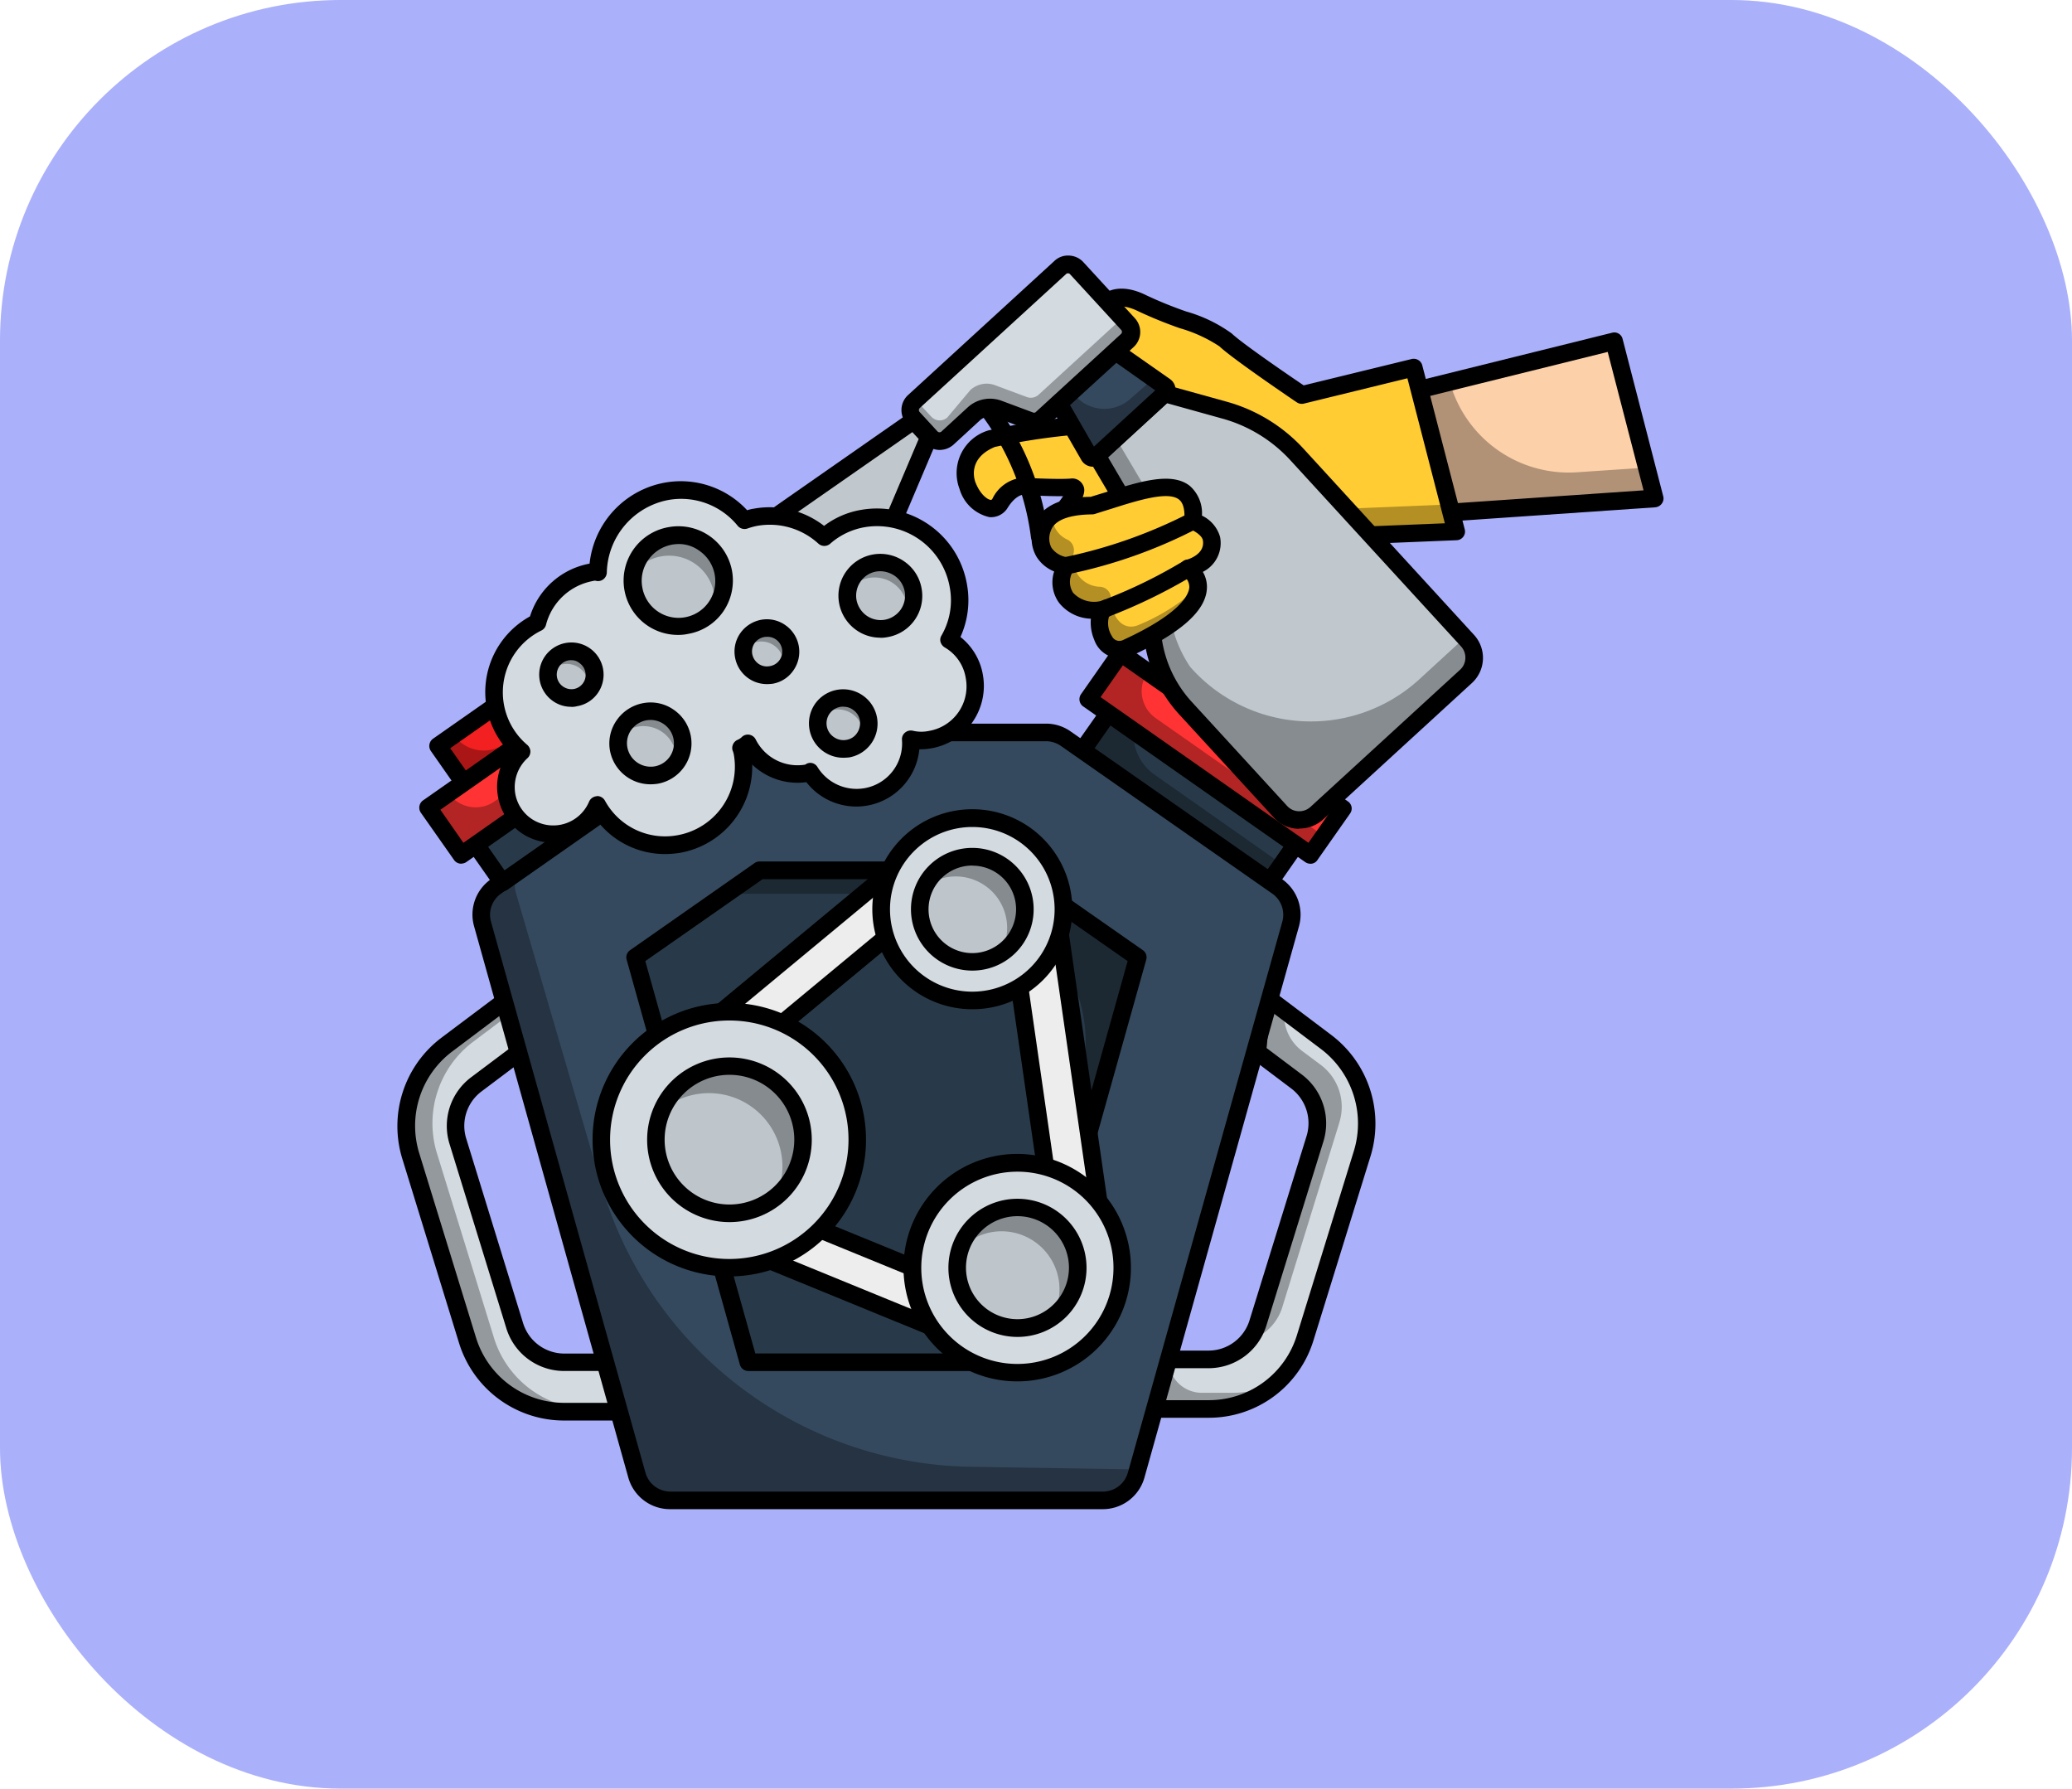 <svg xmlns="http://www.w3.org/2000/svg" width="73" height="63" viewBox="0 0 73 63">
  <g id="Grupo_1126974" data-name="Grupo 1126974" transform="translate(-822.051 -4732.999)">
    <rect id="Rectángulo_415807" data-name="Rectángulo 415807" width="73" height="63" rx="12" transform="translate(822.051 4732.999)" fill="#aab0fa"/>
    <g id="Grupo_1126915" data-name="Grupo 1126915">
      <rect id="Rectángulo_404781" data-name="Rectángulo 404781" width="57" height="57" transform="translate(830.051 4736)" fill="none"/>
      <g id="Grupo_1126914" data-name="Grupo 1126914" transform="translate(835.079 4740.662)">
        <g id="Grupo_1126798" data-name="Grupo 1126798" transform="translate(12.957 7.146)">
          <path id="Trazado_988313" data-name="Trazado 988313" d="M20.33,14.552l3.77,3.777,2.978-7.021-.539-.588Z" transform="translate(-20.33 -10.72)" fill="#c0c8ce"/>
        </g>
        <g id="Grupo_1126799" data-name="Grupo 1126799" transform="translate(12.758 6.838)">
          <path id="Trazado_988314" data-name="Trazado 988314" d="M23.978,18.449a.33.33,0,0,1-.21-.08l-3.659-3.356a.31.31,0,0,1-.1-.248.325.325,0,0,1,.13-.235l6.1-4.253a.311.311,0,0,1,.4.043l.539.588a.3.3,0,0,1,.056.328l-2.978,7.021a.3.3,0,0,1-.217.18A.112.112,0,0,1,23.978,18.449Zm-3.17-3.634,3.052,2.8,2.73-6.432-.223-.241Z" transform="translate(-20.009 -10.222)"/>
        </g>
        <g id="Grupo_1126800" data-name="Grupo 1126800" transform="translate(25.095 16.735)">
          <path id="Trazado_988315" data-name="Trazado 988315" d="M0,0H2.52V8.061H0Z" transform="translate(0 2.064) rotate(-54.975)" fill="#283a49"/>
        </g>
        <g id="Grupo_1126801" data-name="Grupo 1126801" transform="translate(25.085 16.73)" opacity="0.3">
          <path id="Trazado_988316" data-name="Trazado 988316" d="M46.978,32.249l-.452.644L39.92,28.268,41.369,26.2l.687.483a1.728,1.728,0,0,0,.427,2.408Z" transform="translate(-39.92 -26.2)"/>
        </g>
        <g id="Grupo_1126802" data-name="Grupo 1126802" transform="translate(24.779 16.423)">
          <path id="Trazado_988317" data-name="Trazado 988317" d="M46.338,33.013a.323.323,0,0,1-.18-.056l-6.6-4.625a.309.309,0,0,1-.074-.433l1.449-2.062a.3.3,0,0,1,.427-.08l6.6,4.625a.309.309,0,0,1,.074.433l-1.443,2.068A.306.306,0,0,1,46.338,33.013ZM40.166,28l6.092,4.272,1.09-1.56-6.092-4.272Z" transform="translate(-39.427 -25.704)"/>
        </g>
        <g id="Grupo_1126808" data-name="Grupo 1126808" transform="translate(25.002 14.877)">
          <g id="Grupo_1126803" data-name="Grupo 1126803" transform="translate(2.849 0.31)">
            <path id="Trazado_988318" data-name="Trazado 988318" d="M0,0H1.839V6.1H0Z" transform="translate(0 1.506) rotate(-54.975)" fill="#f22020"/>
          </g>
          <g id="Grupo_1126804" data-name="Grupo 1126804" transform="translate(2.53)">
            <path id="Trazado_988319" data-name="Trazado 988319" d="M49.19,28.836a.323.323,0,0,1-.18-.056l-5-3.5a.3.3,0,0,1-.08-.427l1.059-1.511a.309.309,0,0,1,.433-.074l5,3.5a.309.309,0,0,1,.074.433l-1.059,1.511a.331.331,0,0,1-.2.13A.121.121,0,0,0,49.19,28.836Zm-4.569-3.888L49.115,28.1l.7-1L45.32,23.946Z" transform="translate(-43.874 -23.207)"/>
          </g>
          <g id="Grupo_1126805" data-name="Grupo 1126805" transform="translate(0.315 0.461)">
            <path id="Trazado_988320" data-name="Trazado 988320" d="M0,0H1.987V9.559H0Z" transform="translate(0 1.628) rotate(-54.975)" fill="#f33"/>
          </g>
          <g id="Grupo_1126806" data-name="Grupo 1126806" transform="translate(0.312 0.466)" opacity="0.3">
            <path id="Trazado_988321" data-name="Trazado 988321" d="M48.586,30.4l-.471.669L40.29,25.582l1.133-1.622.96.669a1.163,1.163,0,0,0,.285,1.622Z" transform="translate(-40.29 -23.96)"/>
          </g>
          <g id="Grupo_1126807" data-name="Grupo 1126807" transform="translate(0 0.147)">
            <path id="Trazado_988322" data-name="Trazado 988322" d="M47.924,31.18a.323.323,0,0,1-.18-.056l-7.825-5.485a.309.309,0,0,1-.074-.433l1.139-1.628a.3.3,0,0,1,.427-.08l7.832,5.485a.3.3,0,0,1,.08.427l-1.139,1.622a.292.292,0,0,1-.26.149Zm-7.392-5.869,7.324,5.132.786-1.121-7.324-5.132Z" transform="translate(-39.787 -23.444)"/>
          </g>
        </g>
        <g id="Grupo_1126809" data-name="Grupo 1126809" transform="translate(1.291 27.391)">
          <path id="Trazado_988323" data-name="Trazado 988323" d="M7.061,56.248a1.826,1.826,0,0,1-1.752-1.294L3.3,48.466a1.831,1.831,0,0,1,.65-2.006l1.925-1.449a.544.544,0,0,1-.037-.062,8.748,8.748,0,0,1-.749-1.529L2.913,45.061a3.593,3.593,0,0,0-1.269,3.913L3.65,55.461a3.561,3.561,0,0,0,3.417,2.52h3.157V56.235H7.061Z" transform="translate(-1.488 -43.42)" fill="#d3dae0"/>
        </g>
        <g id="Grupo_1126810" data-name="Grupo 1126810" transform="translate(1.279 27.397)" opacity="0.3">
          <path id="Trazado_988324" data-name="Trazado 988324" d="M7.976,58H7.047a3.561,3.561,0,0,1-3.417-2.52L1.624,48.983a3.593,3.593,0,0,1,1.269-3.913L5.078,43.43a5.641,5.641,0,0,0,.217.532L3.822,45.071a3.593,3.593,0,0,0-1.269,3.913l2.006,6.494A3.561,3.561,0,0,0,7.976,58Z" transform="translate(-1.468 -43.43)"/>
        </g>
        <g id="Grupo_1126811" data-name="Grupo 1126811" transform="translate(27.283 27.391)">
          <path id="Trazado_988325" data-name="Trazado 988325" d="M49.89,45.067,47.7,43.42c-.037.161-.062.328-.087.489,0,.019-.006.043-.006.062-.006.05-.012.093-.019.142-.012.093-.019.186-.031.285-.037.334-.062.675-.105,1.015l1.387,1.04a1.831,1.831,0,0,1,.65,2.006l-2.006,6.488a1.826,1.826,0,0,1-1.752,1.294H43.47v1.746h2.266a3.561,3.561,0,0,0,3.417-2.52l2.006-6.488a3.593,3.593,0,0,0-1.269-3.913Z" transform="translate(-43.47 -43.42)" fill="#d3dae0"/>
        </g>
        <g id="Grupo_1126812" data-name="Grupo 1126812" transform="translate(27.276 40.219)" opacity="0.3">
          <path id="Trazado_988326" data-name="Trazado 988326" d="M46.586,65.316a3.576,3.576,0,0,0,1.535-.347,3.572,3.572,0,0,1-2.4.916H43.46V64.14h.861A1.176,1.176,0,0,0,45.5,65.316Z" transform="translate(-43.46 -64.14)"/>
        </g>
        <g id="Grupo_1126813" data-name="Grupo 1126813" transform="translate(30.929 27.391)" opacity="0.3">
          <path id="Trazado_988327" data-name="Trazado 988327" d="M52.592,47.9,50.586,54.39A1.788,1.788,0,0,1,49.36,55.6a1.686,1.686,0,0,0,.365-.65l2.006-6.488a1.841,1.841,0,0,0-.65-2.006l-1.387-1.04c.037-.341.21-1.833.248-2l.706.532v.006a1.594,1.594,0,0,0,.631,1.43l.669.5a1.844,1.844,0,0,1,.644,2.012Z" transform="translate(-49.36 -43.42)"/>
        </g>
        <g id="Grupo_1126814" data-name="Grupo 1126814" transform="translate(0.972 27.168)">
          <path id="Trazado_988328" data-name="Trazado 988328" d="M10.016,58.265H6.858a3.873,3.873,0,0,1-3.715-2.736l-2-6.494a3.9,3.9,0,0,1,1.381-4.253l2.21-1.659a.308.308,0,0,1,.272-.05.315.315,0,0,1,.2.192,8.577,8.577,0,0,0,.693,1.4l.08.124a.309.309,0,0,1-.08.409l-1.969,1.48A1.515,1.515,0,0,0,3.4,48.341L5.4,54.829a1.519,1.519,0,0,0,1.455,1.077h3.157a.307.307,0,0,1,.31.31v1.746A.309.309,0,0,1,10.016,58.265ZM4.784,43.853,2.9,45.27a3.274,3.274,0,0,0-1.158,3.578l2,6.494a3.254,3.254,0,0,0,3.12,2.3H9.706V56.52H6.858a2.132,2.132,0,0,1-2.049-1.511l-2-6.488a2.143,2.143,0,0,1,.761-2.346l1.74-1.306A10.042,10.042,0,0,1,4.784,43.853Z" transform="translate(-0.972 -43.061)"/>
        </g>
        <g id="Grupo_1126815" data-name="Grupo 1126815" transform="translate(26.967 27.087)">
          <path id="Trazado_988329" data-name="Trazado 988329" d="M45.535,58.116H43.27a.307.307,0,0,1-.31-.31V56.061a.307.307,0,0,1,.31-.31h2.266a1.514,1.514,0,0,0,1.455-1.077L49,48.186a1.535,1.535,0,0,0-.539-1.665l-1.387-1.046a.318.318,0,0,1-.124-.285c.025-.223.05-.452.068-.675l.08-.768.006-.062c.025-.173.056-.347.093-.514a.305.305,0,0,1,.192-.223.32.32,0,0,1,.3.043l2.185,1.647a3.909,3.909,0,0,1,1.381,4.253L49.244,55.38a3.849,3.849,0,0,1-3.708,2.736Zm-1.95-.619h1.956a3.241,3.241,0,0,0,3.12-2.3l2.006-6.488a3.291,3.291,0,0,0-1.158-3.578l-1.783-1.343-.087.792c-.019.167-.031.341-.05.514l1.244.935a2.153,2.153,0,0,1,.761,2.346L47.585,54.86a2.132,2.132,0,0,1-2.049,1.511H43.579V57.5Z" transform="translate(-42.96 -42.929)"/>
        </g>
        <g id="Grupo_1126817" data-name="Grupo 1126817" transform="translate(3.921 18.135)">
          <g id="Grupo_1126816" data-name="Grupo 1126816">
            <path id="Trazado_988330" data-name="Trazado 988330" d="M34.254,35.218,28.812,54.627a1.213,1.213,0,0,1-1.17.885H12.393a1.22,1.22,0,0,1-1.17-.885L5.781,35.218a1.209,1.209,0,0,1,.477-1.325l7.454-5.207a1.21,1.21,0,0,1,.693-.217H25.63a1.21,1.21,0,0,1,.693.217l7.454,5.207a1.215,1.215,0,0,1,.477,1.325Z" transform="translate(-5.735 -28.47)" fill="#34495e"/>
          </g>
        </g>
        <g id="Grupo_1126819" data-name="Grupo 1126819" transform="translate(3.921 23.039)" opacity="0.3">
          <g id="Grupo_1126818" data-name="Grupo 1126818">
            <path id="Trazado_988331" data-name="Trazado 988331" d="M28.868,57.439l-.056.2a1.213,1.213,0,0,1-1.17.892H12.393a1.226,1.226,0,0,1-1.176-.892L5.781,38.235a1.206,1.206,0,0,1,.477-1.325l.749-.52a1.167,1.167,0,0,0-.043.755L9.973,47.435a13.793,13.793,0,0,0,13.02,9.918l5.832.093A.105.105,0,0,0,28.868,57.439Z" transform="translate(-5.735 -36.39)"/>
          </g>
        </g>
        <g id="Grupo_1126823" data-name="Grupo 1126823" transform="translate(9.038 22.68)">
          <g id="Grupo_1126820" data-name="Grupo 1126820" transform="translate(0.316 0.316)">
            <path id="Trazado_988332" data-name="Trazado 988332" d="M18.5,53.642,14.51,39.385l4.383-3.065h8.934l4.389,3.065-4,14.258Z" transform="translate(-14.51 -36.32)" fill="#283a49"/>
          </g>
          <g id="Grupo_1126821" data-name="Grupo 1126821" transform="translate(3.628 0.316)" opacity="0.3">
            <path id="Trazado_988333" data-name="Trazado 988333" d="M29.858,36.32H20.931l-1.071.749a.32.32,0,0,1,.037.08l.006-.006H27.19a5.229,5.229,0,0,1,5.033,6.637l-2.767,9.862h.8l3.993-14.258Z" transform="translate(-19.86 -36.32)"/>
          </g>
          <g id="Grupo_1126822" data-name="Grupo 1126822">
            <path id="Trazado_988334" data-name="Trazado 988334" d="M28.023,53.758H18.3a.31.31,0,0,1-.3-.229L14.012,39.271a.306.306,0,0,1,.118-.334l4.389-3.071a.3.3,0,0,1,.18-.056h8.927a.323.323,0,0,1,.18.056L32.2,38.936a.306.306,0,0,1,.118.334L28.32,53.529A.3.3,0,0,1,28.023,53.758Zm-9.478-.619h9.249L31.663,39.32l-4.129-2.885H18.8L14.669,39.32Z" transform="translate(-14 -35.81)"/>
          </g>
        </g>
        <g id="Grupo_1126824" data-name="Grupo 1126824" transform="translate(3.614 17.826)">
          <path id="Trazado_988335" data-name="Trazado 988335" d="M27.453,55.638H12.2a1.525,1.525,0,0,1-1.467-1.114L5.3,35.108a1.518,1.518,0,0,1,.594-1.659l7.454-5.207a1.518,1.518,0,0,1,.873-.272H25.441a1.5,1.5,0,0,1,.873.272l7.454,5.207a1.525,1.525,0,0,1,.594,1.659L28.92,54.517a1.523,1.523,0,0,1-1.467,1.121ZM14.217,28.583a.921.921,0,0,0-.52.161L6.249,33.957a.909.909,0,0,0-.353.991l5.442,19.409a.914.914,0,0,0,.873.662H27.459a.914.914,0,0,0,.873-.662l5.442-19.409a.909.909,0,0,0-.353-.991L25.967,28.75a.921.921,0,0,0-.52-.161H14.217Z" transform="translate(-5.239 -27.97)"/>
        </g>
        <g id="Grupo_1126854" data-name="Grupo 1126854" transform="translate(7.868 20.841)">
          <g id="Grupo_1126833" data-name="Grupo 1126833" transform="translate(1.642 1.184)">
            <g id="Grupo_1126828" data-name="Grupo 1126828" transform="translate(0.294 0.321)">
              <g id="Grupo_1126825" data-name="Grupo 1126825" transform="translate(0 11.1)">
                <path id="Trazado_988336" data-name="Trazado 988336" d="M0,0H1.678V13.992H0Z" transform="matrix(0.379, -0.925, 0.925, 0.379, 0, 1.552)" fill="#ededed"/>
              </g>
              <g id="Grupo_1126826" data-name="Grupo 1126826" transform="translate(1.021 0)">
                <path id="Trazado_988337" data-name="Trazado 988337" d="M0,0H10.871V1.678H0Z" transform="translate(0 6.936) rotate(-39.644)" fill="#ededed"/>
              </g>
              <g id="Grupo_1126827" data-name="Grupo 1126827" transform="translate(12.613 1.288)">
                <path id="Trazado_988338" data-name="Trazado 988338" d="M0,0H1.678V12.673H0Z" transform="translate(0 0.238) rotate(-8.163)" fill="#ededed"/>
              </g>
            </g>
            <g id="Grupo_1126832" data-name="Grupo 1126832">
              <g id="Grupo_1126829" data-name="Grupo 1126829" transform="translate(0 11.098)">
                <path id="Trazado_988339" data-name="Trazado 988339" d="M28.016,60.152a.268.268,0,0,1-.118-.025l-12.945-5.3a.315.315,0,0,1-.167-.167.31.31,0,0,1,0-.235l.638-1.554a.3.3,0,0,1,.4-.167L28.771,58a.315.315,0,0,1,.167.167.31.31,0,0,1,0,.235L28.3,59.96a.306.306,0,0,1-.285.192ZM15.473,54.376,27.849,59.44l.4-.984L15.875,53.392Z" transform="translate(-14.762 -52.679)"/>
              </g>
              <g id="Grupo_1126830" data-name="Grupo 1126830" transform="translate(1.011)">
                <path id="Trazado_988340" data-name="Trazado 988340" d="M17.779,43.61a.317.317,0,0,1-.241-.111L16.466,42.2a.3.3,0,0,1-.068-.229.322.322,0,0,1,.111-.21l8.37-6.94a.3.3,0,0,1,.433.043l1.071,1.294a.3.3,0,0,1,.068.229.322.322,0,0,1-.111.21l-8.364,6.934a.316.316,0,0,1-.2.074Zm-.638-1.566.675.817,7.894-6.544-.675-.817Z" transform="translate(-16.396 -34.753)"/>
              </g>
              <g id="Grupo_1126831" data-name="Grupo 1126831" transform="translate(12.606 1.283)">
                <path id="Trazado_988341" data-name="Trazado 988341" d="M37.239,50.231a.307.307,0,0,1-.3-.266L35.128,37.422a.335.335,0,0,1,.056-.229.311.311,0,0,1,.2-.124l1.665-.241a.309.309,0,0,1,.353.26l1.808,12.543a.335.335,0,0,1-.056.229.311.311,0,0,1-.2.124l-1.665.241a.174.174,0,0,1-.05.006ZM35.784,37.639,37.5,49.569l1.052-.149L36.831,37.49Z" transform="translate(-35.125 -36.825)"/>
              </g>
            </g>
          </g>
          <g id="Grupo_1126839" data-name="Grupo 1126839" transform="translate(10.958 12.141)">
            <g id="Grupo_1126834" data-name="Grupo 1126834" transform="translate(0.31 0.31)">
              <path id="Trazado_988342" data-name="Trazado 988342" d="M37.683,56.646a3.687,3.687,0,1,1-3.7-3.7A3.694,3.694,0,0,1,37.683,56.646Z" transform="translate(-30.31 -52.95)" fill="#d3dae0"/>
            </g>
            <g id="Grupo_1126835" data-name="Grupo 1126835">
              <path id="Trazado_988343" data-name="Trazado 988343" d="M33.8,60.461A4.006,4.006,0,1,1,37.8,56.456,4,4,0,0,1,33.8,60.461Zm0-7.386a3.386,3.386,0,1,0,3.386,3.386A3.379,3.379,0,0,0,33.8,53.075Z" transform="translate(-29.81 -52.45)"/>
            </g>
            <g id="Grupo_1126838" data-name="Grupo 1126838" transform="translate(1.566 1.579)">
              <g id="Grupo_1126836" data-name="Grupo 1126836" transform="translate(0.31 0.303)">
                <path id="Trazado_988344" data-name="Trazado 988344" d="M37.081,57.614a2.12,2.12,0,1,1-2.124-2.124,2.123,2.123,0,0,1,2.124,2.124Z" transform="translate(-32.84 -55.49)" fill="#bec6cc"/>
              </g>
              <g id="Grupo_1126837" data-name="Grupo 1126837">
                <path id="Trazado_988345" data-name="Trazado 988345" d="M34.767,59.866A2.433,2.433,0,1,1,37.2,57.433a2.432,2.432,0,0,1-2.433,2.433Zm0-4.253a1.814,1.814,0,1,0,1.814,1.814,1.815,1.815,0,0,0-1.814-1.814Z" transform="translate(-32.34 -55)"/>
              </g>
            </g>
          </g>
          <g id="Grupo_1126847" data-name="Grupo 1126847" transform="translate(0 6.822)">
            <g id="Grupo_1126840" data-name="Grupo 1126840" transform="translate(0.31 0.31)">
              <path id="Trazado_988346" data-name="Trazado 988346" d="M21.606,48.867A4.5,4.5,0,1,1,17.1,44.36,4.508,4.508,0,0,1,21.606,48.867Z" transform="translate(-12.61 -44.36)" fill="#d3dae0"/>
            </g>
            <g id="Grupo_1126841" data-name="Grupo 1126841">
              <path id="Trazado_988347" data-name="Trazado 988347" d="M16.908,53.493a4.817,4.817,0,1,1,4.817-4.817A4.814,4.814,0,0,1,16.908,53.493Zm0-9.014a4.2,4.2,0,1,0,4.2,4.2A4.193,4.193,0,0,0,16.908,44.479Z" transform="translate(-12.11 -43.86)"/>
            </g>
            <g id="Grupo_1126846" data-name="Grupo 1126846" transform="translate(1.913 1.913)">
              <g id="Grupo_1126842" data-name="Grupo 1126842" transform="translate(0.31 0.31)">
                <path id="Trazado_988348" data-name="Trazado 988348" d="M20.876,50.044a2.588,2.588,0,1,1-2.594-2.594A2.589,2.589,0,0,1,20.876,50.044Z" transform="translate(-15.7 -47.45)" fill="#bec6cc"/>
              </g>
              <g id="Grupo_1126843" data-name="Grupo 1126843" transform="translate(0.526 0.31)" opacity="0.3">
                <path id="Trazado_988349" data-name="Trazado 988349" d="M20.056,52.05a2.589,2.589,0,0,0-4.006-3.058,2.591,2.591,0,1,1,4.006,3.058Z" transform="translate(-16.05 -47.45)"/>
              </g>
              <g id="Grupo_1126844" data-name="Grupo 1126844" transform="translate(11.2 5.38)" opacity="0.3">
                <path id="Trazado_988350" data-name="Trazado 988350" d="M36.435,59.256a2.043,2.043,0,0,0-1.863-2.866,1.983,1.983,0,0,0-1.282.464,2.034,2.034,0,1,1,3.145,2.4Z" transform="translate(-33.29 -55.64)"/>
              </g>
              <g id="Grupo_1126845" data-name="Grupo 1126845">
                <path id="Trazado_988351" data-name="Trazado 988351" d="M18.091,52.757a2.9,2.9,0,1,1,2.9-2.9A2.9,2.9,0,0,1,18.091,52.757Zm0-5.188a2.284,2.284,0,1,0,2.284,2.284A2.284,2.284,0,0,0,18.091,47.569Z" transform="translate(-15.2 -46.95)"/>
              </g>
            </g>
          </g>
          <g id="Grupo_1126853" data-name="Grupo 1126853" transform="translate(9.856)">
            <g id="Grupo_1126848" data-name="Grupo 1126848" transform="translate(0.303 0.316)">
              <path id="Trazado_988352" data-name="Trazado 988352" d="M34.928,36.563a3.2,3.2,0,1,1-3.213-3.213A3.21,3.21,0,0,1,34.928,36.563Z" transform="translate(-28.52 -33.35)" fill="#d3dae0"/>
            </g>
            <g id="Grupo_1126849" data-name="Grupo 1126849">
              <path id="Trazado_988353" data-name="Trazado 988353" d="M31.534,39.885a3.523,3.523,0,1,1,3.523-3.523A3.517,3.517,0,0,1,31.534,39.885Zm0-6.42a2.9,2.9,0,1,0,2.9,2.9A2.9,2.9,0,0,0,31.534,33.465Z" transform="translate(-28.03 -32.84)"/>
            </g>
            <g id="Grupo_1126852" data-name="Grupo 1126852" transform="translate(1.356 1.362)">
              <g id="Grupo_1126850" data-name="Grupo 1126850" transform="translate(0.31 0.316)">
                <path id="Trazado_988354" data-name="Trazado 988354" d="M34.41,37.4a1.845,1.845,0,1,1-1.851-1.851A1.852,1.852,0,0,1,34.41,37.4Z" transform="translate(-30.72 -35.55)" fill="#bec6cc"/>
              </g>
              <g id="Grupo_1126851" data-name="Grupo 1126851">
                <path id="Trazado_988355" data-name="Trazado 988355" d="M32.368,39.361A2.161,2.161,0,1,1,34.529,37.2,2.156,2.156,0,0,1,32.368,39.361Zm0-3.7a1.542,1.542,0,1,0,1.542,1.542A1.535,1.535,0,0,0,32.368,35.665Z" transform="translate(-30.22 -35.04)"/>
              </g>
            </g>
          </g>
        </g>
        <g id="Grupo_1126855" data-name="Grupo 1126855" transform="translate(3.227 16.734)">
          <path id="Trazado_988356" data-name="Trazado 988356" d="M0,0H8.061V2.52H0Z" transform="translate(0 4.627) rotate(-35.025)" fill="#283a49"/>
        </g>
        <g id="Grupo_1126856" data-name="Grupo 1126856" transform="translate(2.914 16.428)">
          <path id="Trazado_988357" data-name="Trazado 988357" d="M5.868,33.016a.306.306,0,0,1-.254-.13L4.165,30.819a.278.278,0,0,1-.05-.229.292.292,0,0,1,.13-.2l6.6-4.625a.3.3,0,0,1,.229-.05.292.292,0,0,1,.2.13l1.449,2.062a.314.314,0,0,1-.074.433l-6.6,4.618a.323.323,0,0,1-.18.056Zm-1.015-2.3,1.09,1.56,6.1-4.272-1.09-1.56Z" transform="translate(-4.109 -25.713)"/>
        </g>
        <g id="Grupo_1126863" data-name="Grupo 1126863" transform="translate(1.744 14.798)">
          <g id="Grupo_1126857" data-name="Grupo 1126857" transform="translate(0.664 0.315)">
            <path id="Trazado_988358" data-name="Trazado 988358" d="M0,0H6.1V1.888H0Z" transform="translate(0 3.504) rotate(-35.025)" fill="#f22020"/>
          </g>
          <g id="Grupo_1126858" data-name="Grupo 1126858" transform="translate(0.656 1.368)" opacity="0.3">
            <path id="Trazado_988359" data-name="Trazado 988359" d="M9.366,25.779l-5,3.5L3.28,27.735l.557-.39a1.289,1.289,0,0,0,1.8.316L9.019,25.29Z" transform="translate(-3.28 -25.29)"/>
          </g>
          <g id="Grupo_1126859" data-name="Grupo 1126859" transform="translate(0.353)">
            <path id="Trazado_988360" data-name="Trazado 988360" d="M4.183,28.751a.306.306,0,0,1-.254-.13L2.846,27.073a.314.314,0,0,1,.074-.433l5-3.5a.314.314,0,0,1,.433.074l1.083,1.548a.278.278,0,0,1,.05.229.292.292,0,0,1-.13.2l-5,3.5a.232.232,0,0,1-.173.062Zm-.656-1.777.731,1.04,4.495-3.151-.731-1.04Z" transform="translate(-2.79 -23.08)"/>
          </g>
          <g id="Grupo_1126860" data-name="Grupo 1126860" transform="translate(0.313 0.5)">
            <path id="Trazado_988361" data-name="Trazado 988361" d="M0,0H9.559V2.037H0Z" transform="translate(0 5.487) rotate(-35.025)" fill="#f33"/>
          </g>
          <g id="Grupo_1126861" data-name="Grupo 1126861" transform="translate(0.31 1.449)" opacity="0.3">
            <path id="Trazado_988362" data-name="Trazado 988362" d="M11.716,26.138,3.89,31.623,2.72,29.958l.724-.508a1.163,1.163,0,0,0,1.622.285l6.148-4.315Z" transform="translate(-2.72 -25.42)"/>
          </g>
          <g id="Grupo_1126862" data-name="Grupo 1126862" transform="translate(0 0.191)">
            <path id="Trazado_988363" data-name="Trazado 988363" d="M3.7,31.159a.306.306,0,0,1-.254-.13l-1.17-1.665a.314.314,0,0,1,.074-.433l7.832-5.485a.278.278,0,0,1,.229-.05.292.292,0,0,1,.2.13l1.17,1.665a.314.314,0,0,1-.074.433L3.879,31.1a.323.323,0,0,1-.18.056Zm-.737-1.9.811,1.164L11.1,25.29l-.811-1.164Z" transform="translate(-2.22 -23.389)"/>
          </g>
        </g>
        <g id="Grupo_1126864" data-name="Grupo 1126864" transform="translate(4.383 9.596)">
          <path id="Trazado_988364" data-name="Trazado 988364" d="M21.853,23.47a1.6,1.6,0,0,1-.687-.012,1.9,1.9,0,0,1-1.573,2.031,1.933,1.933,0,0,1-1.969-.873.42.42,0,0,1-.124.043,1.956,1.956,0,0,1-2.074-1.052.911.911,0,0,1-.241.161.726.726,0,0,1,.056.2,2.759,2.759,0,0,1-2.247,3.182,2.706,2.706,0,0,1-2.879-1.381,1.688,1.688,0,0,1-1.257,1,1.66,1.66,0,0,1-1.932-1.343,1.7,1.7,0,0,1,.526-1.542A2.735,2.735,0,0,1,8.01,19.34,2.392,2.392,0,0,1,9.9,17.576a.526.526,0,0,1,.241-.006,2.956,2.956,0,0,1,2.421-2.848A2.868,2.868,0,0,1,15.3,15.743a3.057,3.057,0,0,1,.4-.105,2.829,2.829,0,0,1,2.414.7,2.732,2.732,0,0,1,1.356-.656,2.907,2.907,0,0,1,3.374,2.365,2.79,2.79,0,0,1-.328,1.907,1.823,1.823,0,0,1,.892,1.294A1.911,1.911,0,0,1,21.853,23.47Z" transform="translate(-6.481 -14.676)" fill="#d3dae0"/>
        </g>
        <g id="Grupo_1126865" data-name="Grupo 1126865" transform="translate(4.068 9.288)">
          <path id="Trazado_988365" data-name="Trazado 988365" d="M12.317,27.311a3.013,3.013,0,0,1-2.384-1.152,1.977,1.977,0,0,1-1.213.724,2,2,0,0,1-1.486-.322,1.978,1.978,0,0,1-.415-2.848,3.045,3.045,0,0,1,.731-4.773,2.713,2.713,0,0,1,2.093-1.857h.006A3.246,3.246,0,0,1,12.3,14.229a3.184,3.184,0,0,1,2.9.972,1.38,1.38,0,0,1,.241-.056,3.127,3.127,0,0,1,2.47.607,2.973,2.973,0,0,1,1.3-.563,3.218,3.218,0,0,1,3.733,2.619,3.13,3.13,0,0,1-.229,1.857,2.155,2.155,0,0,1,.792,1.343A2.229,2.229,0,0,1,21.7,23.584a2.158,2.158,0,0,1-.433.037,2.232,2.232,0,0,1-3.981,1.158,2.315,2.315,0,0,1-1.907-.619,3.082,3.082,0,0,1-2.545,3.108,3.465,3.465,0,0,1-.52.043Zm-2.4-2.043a.315.315,0,0,1,.272.161,2.412,2.412,0,0,0,2.551,1.22,2.452,2.452,0,0,0,1.994-2.823.7.7,0,0,0-.031-.124.3.3,0,0,1-.006-.241.307.307,0,0,1,.167-.173.5.5,0,0,0,.161-.111.307.307,0,0,1,.26-.068.312.312,0,0,1,.217.167,1.649,1.649,0,0,0,1.746.885.289.289,0,0,1,.235-.056.309.309,0,0,1,.2.149,1.619,1.619,0,0,0,1.653.737,1.6,1.6,0,0,0,1.319-1.7.3.3,0,0,1,.111-.26.319.319,0,0,1,.279-.062,1.29,1.29,0,0,0,.557.006,1.591,1.591,0,0,0,1.3-1.863,1.522,1.522,0,0,0-.737-1.077.336.336,0,0,1-.149-.186.287.287,0,0,1,.031-.235,2.478,2.478,0,0,0,.291-1.7A2.6,2.6,0,0,0,19.331,15.8a2.471,2.471,0,0,0-1.207.582.312.312,0,0,1-.415-.006,2.536,2.536,0,0,0-2.154-.625,2.353,2.353,0,0,0-.285.074l-.074.025a.315.315,0,0,1-.328-.1,2.567,2.567,0,0,0-2.445-.91,2.666,2.666,0,0,0-2.167,2.551.311.311,0,0,1-.13.248.306.306,0,0,1-.272.043.242.242,0,0,0-.087.012,2.1,2.1,0,0,0-1.653,1.542.306.306,0,0,1-.161.2,2.424,2.424,0,0,0-.5,4.03.325.325,0,0,1,.111.229.314.314,0,0,1-.1.235,1.388,1.388,0,0,0-.433,1.257,1.352,1.352,0,0,0,.557.873,1.371,1.371,0,0,0,2.043-.594.319.319,0,0,1,.272-.192.019.019,0,0,1,.012-.006Z" transform="translate(-5.973 -14.18)"/>
        </g>
        <g id="Grupo_1126866" data-name="Grupo 1126866" transform="translate(8.755 17.387)">
          <path id="Trazado_988366" data-name="Trazado 988366" d="M15.795,28.2a1.135,1.135,0,1,1-1.306-.916A1.128,1.128,0,0,1,15.795,28.2Z" transform="translate(-13.543 -27.261)" fill="#bec6cc"/>
        </g>
        <g id="Grupo_1126867" data-name="Grupo 1126867" transform="translate(6.284 15.274)">
          <path id="Trazado_988367" data-name="Trazado 988367" d="M11.043,25.143a.822.822,0,1,1-.2-1.145A.83.83,0,0,1,11.043,25.143Z" transform="translate(-9.552 -23.848)" fill="#bec6cc"/>
        </g>
        <g id="Grupo_1126868" data-name="Grupo 1126868" transform="translate(9.273 11.185)">
          <path id="Trazado_988368" data-name="Trazado 988368" d="M17.568,18.572a1.606,1.606,0,1,1-1.857-1.306A1.618,1.618,0,0,1,17.568,18.572Z" transform="translate(-14.38 -17.243)" fill="#bec6cc"/>
        </g>
        <g id="Grupo_1126869" data-name="Grupo 1126869" transform="translate(9.298 11.189)" opacity="0.3">
          <path id="Trazado_988369" data-name="Trazado 988369" d="M17.249,19.856a1.72,1.72,0,0,0,0-.563,1.607,1.607,0,0,0-1.851-1.3,1.629,1.629,0,0,0-.978.57,1.606,1.606,0,1,1,2.829,1.294Z" transform="translate(-14.42 -17.25)"/>
        </g>
        <g id="Grupo_1126870" data-name="Grupo 1126870" transform="translate(6.345 15.381)" opacity="0.3">
          <path id="Trazado_988370" data-name="Trazado 988370" d="M11,25.258a.959.959,0,0,0,0-.266.765.765,0,0,0-.885-.619.731.731,0,0,0-.464.272.768.768,0,0,1,1.511.006A.78.78,0,0,1,11,25.258Z" transform="translate(-9.65 -24.021)"/>
        </g>
        <g id="Grupo_1126871" data-name="Grupo 1126871" transform="translate(8.728 17.393)" opacity="0.3">
          <path id="Trazado_988371" data-name="Trazado 988371" d="M15.555,29.159a1.133,1.133,0,0,0,0-.409,1.158,1.158,0,0,0-1.343-.941,1.214,1.214,0,0,0-.712.415,1.168,1.168,0,0,1,2.3.006A1.15,1.15,0,0,1,15.555,29.159Z" transform="translate(-13.5 -27.271)"/>
        </g>
        <g id="Grupo_1126872" data-name="Grupo 1126872" transform="translate(8.439 17.079)">
          <path id="Trazado_988372" data-name="Trazado 988372" d="M14.48,29.646a1.451,1.451,0,0,1-1.424-1.189A1.421,1.421,0,0,1,13.3,27.38a1.456,1.456,0,0,1,.935-.594,1.421,1.421,0,0,1,1.077.241,1.44,1.44,0,0,1-.576,2.6A1.751,1.751,0,0,1,14.48,29.646Zm.006-2.266a1.105,1.105,0,0,0-.142.012.843.843,0,0,0-.539.341.8.8,0,0,0-.136.613.837.837,0,0,0,.96.669.823.823,0,0,0,.328-1.486.815.815,0,0,0-.471-.149Z" transform="translate(-13.033 -26.763)"/>
        </g>
        <g id="Grupo_1126875" data-name="Grupo 1126875" transform="translate(15.479 16.615)">
          <g id="Grupo_1126873" data-name="Grupo 1126873" transform="translate(0.309 0.311)">
            <path id="Trazado_988373" data-name="Trazado 988373" d="M26.542,27.924a.9.9,0,0,1-1.251.223.89.89,0,0,1-.223-1.251.9.9,0,0,1,1.473,1.028Z" transform="translate(-24.903 -26.517)" fill="#bec6cc"/>
          </g>
          <g id="Grupo_1126874" data-name="Grupo 1126874">
            <path id="Trazado_988374" data-name="Trazado 988374" d="M25.615,28.426a1.21,1.21,0,0,1-1-1.9,1.21,1.21,0,0,1,1.684-.291,1.207,1.207,0,0,1-.483,2.179c-.068.006-.136.012-.2.012Zm-.006-1.8a.586.586,0,0,0-.334,1.071.586.586,0,0,0,.44.1.558.558,0,0,0,.378-.241.614.614,0,0,0,.1-.44.558.558,0,0,0-.241-.378A.535.535,0,0,0,25.609,26.631Z" transform="translate(-24.405 -26.014)"/>
          </g>
        </g>
        <g id="Grupo_1126878" data-name="Grupo 1126878" transform="translate(16.512 11.844)">
          <g id="Grupo_1126876" data-name="Grupo 1126876" transform="translate(0.306 0.303)">
            <path id="Trazado_988375" data-name="Trazado 988375" d="M28.7,20.638a1.171,1.171,0,1,1-.285-1.628A1.183,1.183,0,0,1,28.7,20.638Z" transform="translate(-26.568 -18.797)" fill="#bec6cc"/>
          </g>
          <g id="Grupo_1126877" data-name="Grupo 1126877">
            <path id="Trazado_988376" data-name="Trazado 988376" d="M27.551,21.263A1.462,1.462,0,0,1,26.709,21a1.481,1.481,0,0,1-.613-.953,1.474,1.474,0,0,1,2.3-1.467,1.458,1.458,0,0,1,.607.953,1.47,1.47,0,0,1-1.195,1.709,1.233,1.233,0,0,1-.26.025Zm0-2.34a.831.831,0,0,0-.7.365.872.872,0,0,0-.142.644.884.884,0,0,0,.359.557.863.863,0,0,0,.638.142.876.876,0,0,0,.557-.353.855.855,0,0,0-.21-1.195A.924.924,0,0,0,27.551,18.922Z" transform="translate(-26.073 -18.309)"/>
          </g>
        </g>
        <g id="Grupo_1126881" data-name="Grupo 1126881" transform="translate(12.845 14.15)">
          <g id="Grupo_1126879" data-name="Grupo 1126879" transform="translate(0.315 0.307)">
            <path id="Trazado_988377" data-name="Trazado 988377" d="M22.176,23.842a.836.836,0,1,1-.2-1.164A.846.846,0,0,1,22.176,23.842Z" transform="translate(-20.658 -22.529)" fill="#bec6cc"/>
          </g>
          <g id="Grupo_1126880" data-name="Grupo 1126880">
            <path id="Trazado_988378" data-name="Trazado 988378" d="M21.3,24.316a1.139,1.139,0,0,1-1.127-.941,1.125,1.125,0,0,1,.186-.854,1.158,1.158,0,0,1,.737-.471,1.129,1.129,0,0,1,.854.192,1.142,1.142,0,0,1,.279,1.591,1.111,1.111,0,0,1-.737.471A1.765,1.765,0,0,1,21.3,24.316Zm0-1.665a.469.469,0,0,0-.093.006.538.538,0,0,0-.341.21.518.518,0,0,0-.087.39.546.546,0,0,0,.217.341.512.512,0,0,0,.39.087A.52.52,0,0,0,21.3,22.65Z" transform="translate(-20.149 -22.033)"/>
          </g>
        </g>
        <g id="Grupo_1126882" data-name="Grupo 1126882" transform="translate(5.972 14.968)">
          <path id="Trazado_988379" data-name="Trazado 988379" d="M10.176,25.617a1.1,1.1,0,0,1-.644-.2,1.134,1.134,0,1,1,1.579-.285,1.113,1.113,0,0,1-.731.464.769.769,0,0,1-.2.025Zm0-1.641a.469.469,0,0,0-.093.006.5.5,0,0,0-.328.21.51.51,0,0,0,.13.712.516.516,0,0,0,.378.087.5.5,0,0,0,.328-.21.485.485,0,0,0,.08-.378.5.5,0,0,0-.21-.328A.421.421,0,0,0,10.176,23.977Z" transform="translate(-9.048 -23.353)"/>
        </g>
        <g id="Grupo_1126883" data-name="Grupo 1126883" transform="translate(8.966 10.876)">
          <path id="Trazado_988380" data-name="Trazado 988380" d="M15.8,20.568a1.912,1.912,0,0,1-.328-3.8,1.92,1.92,0,0,1,2.21,1.554,1.924,1.924,0,0,1-.316,1.43,1.891,1.891,0,0,1-1.232.78A1.564,1.564,0,0,1,15.8,20.568Zm0-3.2a1.353,1.353,0,0,0-.223.019,1.316,1.316,0,0,0-.842.532,1.278,1.278,0,0,0-.217.966,1.295,1.295,0,1,0,2.018-1.275A1.221,1.221,0,0,0,15.8,17.367Z" transform="translate(-13.884 -16.744)"/>
        </g>
        <g id="Grupo_1126909" data-name="Grupo 1126909" transform="translate(18.732 1.338)">
          <g id="Grupo_1126884" data-name="Grupo 1126884" transform="translate(17.967 3.016)">
            <path id="Trazado_988381" data-name="Trazado 988381" d="M58.7,8.018c.44,1.4.786,2.823,1.17,4.235l7.386-.508L65.824,6.21,58.68,7.981l.019.037Z" transform="translate(-58.68 -6.21)" fill="#fcd0a9"/>
          </g>
          <g id="Grupo_1126885" data-name="Grupo 1126885" transform="translate(17.967 4.453)" opacity="0.3">
            <path id="Trazado_988382" data-name="Trazado 988382" d="M67.248,12.628l-7.386.508c-.384-1.412-.731-2.835-1.17-4.235a.088.088,0,0,1-.012-.037l1.35-.334c.006.012.006.025.012.037A4.347,4.347,0,0,0,64.5,11.712l2.47-.167Z" transform="translate(-58.68 -8.53)"/>
          </g>
          <g id="Grupo_1126886" data-name="Grupo 1126886" transform="translate(17.666 2.709)">
            <path id="Trazado_988383" data-name="Trazado 988383" d="M59.684,12.373a.31.31,0,0,1-.3-.229L59.052,10.9c-.26-.978-.526-1.987-.83-2.965a.317.317,0,0,1,0-.26.334.334,0,0,1,.2-.18l7.144-1.771a.3.3,0,0,1,.371.223l1.43,5.535a.3.3,0,0,1-.05.26.313.313,0,0,1-.229.13l-7.386.508A.023.023,0,0,0,59.684,12.373Zm-.792-4.358c.279.9.52,1.833.755,2.724.087.334.173.662.266,1l6.761-.464L65.411,6.4Z" transform="translate(-58.195 -5.714)"/>
          </g>
          <g id="Grupo_1126887" data-name="Grupo 1126887" transform="translate(2.25 1.475)">
            <path id="Trazado_988384" data-name="Trazado 988384" d="M49.1,6.2l-3.937.96s-2.235-1.5-2.687-1.944a20.565,20.565,0,0,0-2.947-1.294c-.755-.371-1.114-.105-1.114-.105-1.418,1.158-2.631.681-2.606,1.213.062,1.436,2.687.991,2.687.991a1.906,1.906,0,0,0,1.306.477l.44.83c-.359.291-.7.57-1.022.83a24.764,24.764,0,0,0-5,.545,1.258,1.258,0,0,0-.842,1.665c.3.755.9,1,1.145.607.365-.588.768-.594.768-.594s1.251.074,1.74.031-.464,1.04-.464,1.04l2.408,2.062-.31,1.95c1.969-.149,3.318-1.882,7.473-3.312l4.451-.18Z" transform="translate(-33.293 -3.721)" fill="#fc3"/>
          </g>
          <g id="Grupo_1126888" data-name="Grupo 1126888" transform="translate(15.236 8.768)" opacity="0.3">
            <path id="Trazado_988385" data-name="Trazado 988385" d="M54.27,16.633l4.3-.173-.248-.96-4.055.167Z" transform="translate(-54.27 -15.5)"/>
          </g>
          <g id="Grupo_1126889" data-name="Grupo 1126889" transform="translate(1.944 1.17)">
            <path id="Trazado_988386" data-name="Trazado 988386" d="M38.477,15.586a.324.324,0,0,1-.229-.1.33.33,0,0,1-.08-.26l.285-1.783-2.278-1.95a.314.314,0,0,1-.025-.446,4.952,4.952,0,0,0,.4-.514c-.57.006-1.412-.043-1.461-.043.019,0-.229.031-.489.446a.684.684,0,0,1-.65.334,1.416,1.416,0,0,1-1.046-.984,1.569,1.569,0,0,1,1.009-2.068,22.892,22.892,0,0,1,5-.57l.743-.607L39.424,6.6A2.208,2.208,0,0,1,38.2,6.151a3.588,3.588,0,0,1-2.439-.4,1.217,1.217,0,0,1-.452-.91c-.031-.489.452-.576.836-.644a3.711,3.711,0,0,0,1.882-.811c.062-.05.551-.378,1.449.068a14.148,14.148,0,0,0,1.418.576,5.076,5.076,0,0,1,1.6.774c.334.322,1.845,1.362,2.532,1.826l3.807-.929a.312.312,0,0,1,.371.223L50.7,11.7a.306.306,0,0,1-.285.384l-4.408.18a23.853,23.853,0,0,0-4.433,2.08A7.368,7.368,0,0,1,38.5,15.58a.047.047,0,0,1-.025.006Zm-1.665-4.358,2.173,1.857a.31.31,0,0,1,.105.285l-.248,1.542a8.252,8.252,0,0,0,2.414-1.1,24.181,24.181,0,0,1,4.581-2.142.434.434,0,0,1,.087-.019L50,11.488,48.68,6.38l-3.646.892a.317.317,0,0,1-.248-.043c-.093-.062-2.26-1.529-2.73-1.975a5.048,5.048,0,0,0-1.393-.638,15.352,15.352,0,0,1-1.473-.6c-.551-.272-.8-.124-.8-.124a4.346,4.346,0,0,1-2.136.922,2.5,2.5,0,0,0-.328.068.558.558,0,0,0,.217.4,3.311,3.311,0,0,0,2.1.248.313.313,0,0,1,.272.087A1.623,1.623,0,0,0,39.591,6a.3.3,0,0,1,.285.167l.44.83a.306.306,0,0,1-.08.384l-1.022.83a.3.3,0,0,1-.186.068,23.081,23.081,0,0,0-4.885.52c-.984.415-.712,1.176-.675,1.263.167.415.415.588.526.6.019.006.037.006.068-.043a1.317,1.317,0,0,1,1.028-.737c.031,0,1.251.068,1.721.031a.419.419,0,0,1,.433.217c.062.111.18.353-.433,1.1Z" transform="translate(-32.799 -3.227)"/>
          </g>
          <g id="Grupo_1126902" data-name="Grupo 1126902" transform="translate(0)">
            <g id="Grupo_1126890" data-name="Grupo 1126890" transform="translate(6.885 4.849)">
              <path id="Trazado_988387" data-name="Trazado 988387" d="M43.906,20.264l3.343,3.647a.9.9,0,0,0,1.269.056l5.262-4.823a.9.9,0,0,0,.056-1.269l-6-6.55a5.471,5.471,0,0,0-2.563-1.573l-2.1-.582-2.4,2.192,1.393,2.359a4.53,4.53,0,0,1,.588,2.885,4.507,4.507,0,0,0,1.145,3.659Z" transform="translate(-40.78 -9.17)" fill="#c0c8ce"/>
            </g>
            <g id="Grupo_1126891" data-name="Grupo 1126891" transform="translate(7.083 6.539)" opacity="0.3">
              <path id="Trazado_988388" data-name="Trazado 988388" d="M43.063,16.345a4.536,4.536,0,0,0-.57-1.6L41.1,12.389l.532-.489.861,1.455a4.48,4.48,0,0,1,.582,2.885C43.069,16.277,43.069,16.314,43.063,16.345Z" transform="translate(-41.1 -11.9)"/>
            </g>
            <g id="Grupo_1126892" data-name="Grupo 1126892" transform="translate(8.829 11.944)" opacity="0.3">
              <path id="Trazado_988389" data-name="Trazado 988389" d="M54.983,23.5l-5.269,4.829a.892.892,0,0,1-1.263-.056l-3.343-3.646a4.522,4.522,0,0,1-1.189-3.052,4.689,4.689,0,0,1,.037-.588c.006-.05.539-.31.545-.359a4.481,4.481,0,0,0,.761,2.545,5.662,5.662,0,0,0,8.1.415l1.579-1.449.093.1A.9.9,0,0,1,54.983,23.5Z" transform="translate(-43.92 -20.63)"/>
            </g>
            <g id="Grupo_1126893" data-name="Grupo 1126893" transform="translate(8.823 11.009)" opacity="0.3">
              <path id="Trazado_988390" data-name="Trazado 988390" d="M43.966,20.259a3.86,3.86,0,0,1-.056-.656,4.206,4.206,0,0,1,.025-.483A4.663,4.663,0,0,1,43.966,20.259Z" transform="translate(-43.91 -19.12)"/>
            </g>
            <g id="Grupo_1126894" data-name="Grupo 1126894" transform="translate(6.576 4.557)">
              <path id="Trazado_988391" data-name="Trazado 988391" d="M47.722,24.332h-.056a1.2,1.2,0,0,1-.836-.39L43.487,20.3A4.832,4.832,0,0,1,42.261,16.4a4.2,4.2,0,0,0-.545-2.687l-1.393-2.359a.311.311,0,0,1,.056-.384l2.4-2.192a.3.3,0,0,1,.291-.068l2.1.582a5.758,5.758,0,0,1,2.705,1.659l6,6.55a1.2,1.2,0,0,1-.074,1.7l-5.262,4.823a1.241,1.241,0,0,1-.811.3ZM40.986,11.25,42.249,13.4a4.832,4.832,0,0,1,.625,3.083,4.161,4.161,0,0,0,1.071,3.393l3.343,3.647a.569.569,0,0,0,.409.192.583.583,0,0,0,.421-.155l5.262-4.823a.569.569,0,0,0,.192-.409.583.583,0,0,0-.155-.421l-6-6.544A5.086,5.086,0,0,0,45,9.882l-1.938-.539Z" transform="translate(-40.281 -8.699)"/>
            </g>
            <g id="Grupo_1126895" data-name="Grupo 1126895" transform="translate(5.523 3.357)">
              <path id="Trazado_988392" data-name="Trazado 988392" d="M38.58,8.574,40.555,6.76,42.332,8a.148.148,0,0,1,.012.235l-2.452,2.247a.15.15,0,0,1-.235-.037Z" transform="translate(-38.58 -6.76)" fill="#34495e"/>
            </g>
            <g id="Grupo_1126896" data-name="Grupo 1126896" transform="translate(5.523 4.329)" opacity="0.3">
              <path id="Trazado_988393" data-name="Trazado 988393" d="M42.35,8.844,39.9,11.091a.15.15,0,0,1-.235-.037L38.58,9.172l.458-.421a1.37,1.37,0,0,0,2.062.316l.842-.737.4.279S42.425,8.776,42.35,8.844Z" transform="translate(-38.58 -8.33)"/>
            </g>
            <g id="Grupo_1126897" data-name="Grupo 1126897" transform="translate(5.214 3.045)">
              <path id="Trazado_988394" data-name="Trazado 988394" d="M39.61,10.648a.3.3,0,0,1-.074-.006.459.459,0,0,1-.328-.223L38.124,8.537a.3.3,0,0,1,.062-.384l1.975-1.814a.3.3,0,0,1,.384-.025l1.777,1.244a.458.458,0,0,1,.2.347.449.449,0,0,1-.149.371l-2.452,2.247a.43.43,0,0,1-.31.124Zm-.823-2.2.861,1.492,2.161-1.981L40.4,6.964Z" transform="translate(-38.081 -6.256)"/>
            </g>
            <g id="Grupo_1126898" data-name="Grupo 1126898" transform="translate(2.141 4.371)">
              <path id="Trazado_988395" data-name="Trazado 988395" d="M35.85,14.231a.318.318,0,0,1-.31-.272A9.163,9.163,0,0,0,33.2,8.919a.311.311,0,1,1,.458-.421,9.757,9.757,0,0,1,2.495,5.38.316.316,0,0,1-.272.347.046.046,0,0,1-.031.006Z" transform="translate(-33.118 -8.398)"/>
            </g>
            <g id="Grupo_1126899" data-name="Grupo 1126899" transform="translate(0.311 0.313)">
              <path id="Trazado_988396" data-name="Trazado 988396" d="M36.017,1.971l1.814,1.981a.4.4,0,0,1-.025.563L34.8,7.271a.412.412,0,0,1-.409.08l-1.114-.415a.848.848,0,0,0-.879.173l-.929.854a.4.4,0,0,1-.563-.025l-.638-.693a.4.4,0,0,1,.025-.563l5.163-4.73A.394.394,0,0,1,36.017,1.971Z" transform="translate(-30.162 -1.843)" fill="#d3dae0"/>
            </g>
            <g id="Grupo_1126900" data-name="Grupo 1126900" transform="translate(0.306 2.212)" opacity="0.3">
              <path id="Trazado_988397" data-name="Trazado 988397" d="M37.8,5.69,34.795,8.445a.381.381,0,0,1-.409.08l-1.114-.415a.864.864,0,0,0-.879.173l-.929.848a.389.389,0,0,1-.563-.025l-.638-.693a.389.389,0,0,1,.025-.563l.068-.062.545.588a.4.4,0,0,0,.563.025l.811-.966a.849.849,0,0,1,.879-.167l1.114.415a.407.407,0,0,0,.409-.08L37.618,4.91l.21.217A.389.389,0,0,1,37.8,5.69Z" transform="translate(-30.154 -4.91)"/>
            </g>
            <g id="Grupo_1126901" data-name="Grupo 1126901">
              <path id="Trazado_988398" data-name="Trazado 988398" d="M31.009,8.186a.733.733,0,0,1-.526-.229l-.638-.693a.718.718,0,0,1,.043-1.009l5.163-4.73a.688.688,0,0,1,.514-.186.716.716,0,0,1,.5.229l1.82,1.981a.718.718,0,0,1-.043,1.009L34.823,7.313a.716.716,0,0,1-.731.142l-1.114-.415a.539.539,0,0,0-.563.111l-.929.854a.737.737,0,0,1-.477.18Zm4.519-6.222a.1.1,0,0,0-.062.019L30.3,6.713a.1.1,0,0,0-.006.13l.638.693a.1.1,0,0,0,.13.006l.929-.854a1.163,1.163,0,0,1,1.195-.235l1.114.415a.086.086,0,0,0,.093-.019L37.4,4.094a.1.1,0,0,0,.006-.13l-1.82-1.981a.1.1,0,0,0-.062-.019Z" transform="translate(-29.659 -1.338)"/>
            </g>
          </g>
          <g id="Grupo_1126908" data-name="Grupo 1126908" transform="translate(4.59 7.857)">
            <g id="Grupo_1126903" data-name="Grupo 1126903" transform="translate(0.313 0.294)">
              <path id="Trazado_988399" data-name="Trazado 988399" d="M42.78,17.362s1.653,1.071-2.21,2.829c-.867.291-1.152-1.182-.724-1.405-1.077.248-1.913-.545-1.368-1.517a.964.964,0,0,1-.83-1.331c.192-.582.91-.786,1.746-.792,1.7-.508,3.677-1.374,3.554.545,0,0,.563.21.644.613.161.811-.811,1.059-.811,1.059Z" transform="translate(-37.579 -14.504)" fill="#fc3"/>
            </g>
            <g id="Grupo_1126904" data-name="Grupo 1126904" transform="translate(0.307 1.282)" opacity="0.3">
              <path id="Trazado_988400" data-name="Trazado 988400" d="M40.975,19.994a7.092,7.092,0,0,0,2.148-1.35c-.019.489-.526,1.226-2.563,2.161-.613.2-.935-.477-.916-.966a.409.409,0,0,0-.378-.4.983.983,0,0,1-.792-1.548.967.967,0,0,1-.836-1.331.912.912,0,0,1,.347-.458.9.9,0,0,0,.539.867.422.422,0,0,1,.21.483.977.977,0,0,0,.941,1.176.409.409,0,0,1,.378.4c-.012.489.31,1.17.922.966Z" transform="translate(-37.569 -16.1)"/>
            </g>
            <g id="Grupo_1126905" data-name="Grupo 1126905">
              <path id="Trazado_988401" data-name="Trazado 988401" d="M40.16,20.357a.966.966,0,0,1-.885-.65,1.541,1.541,0,0,1-.118-.743,1.5,1.5,0,0,1-1.114-.551,1.225,1.225,0,0,1-.18-1.114,1.309,1.309,0,0,1-.619-.514,1.28,1.28,0,0,1-.087-1.114c.149-.446.613-.984,1.994-1,.18-.056.359-.111.545-.167,1.182-.371,2.3-.724,2.941-.223a1.279,1.279,0,0,1,.433,1.052,1.192,1.192,0,0,1,.638.749,1.131,1.131,0,0,1-.607,1.232,1.04,1.04,0,0,1,.142.607c-.056.792-.953,1.573-2.743,2.39a1.372,1.372,0,0,1-.341.05ZM39.653,18.3a.312.312,0,0,1,.142.588.85.85,0,0,0,.105.693.287.287,0,0,0,.371.142c2.062-.941,2.334-1.616,2.353-1.857a.484.484,0,0,0-.21-.415.308.308,0,0,1,.093-.557c.074-.019.687-.2.594-.7-.037-.173-.316-.334-.452-.384a.3.3,0,0,1-.2-.31c.025-.371-.037-.619-.192-.737-.384-.3-1.443.031-2.377.328-.2.062-.4.124-.594.186a.365.365,0,0,1-.087.012c-.576.006-1.3.111-1.455.582a.7.7,0,0,0,.025.594.815.815,0,0,0,.557.334.314.314,0,0,1,.229.173.308.308,0,0,1-.006.285.711.711,0,0,0-.019.792,1.01,1.01,0,0,0,1.046.272A.091.091,0,0,1,39.653,18.3Z" transform="translate(-37.073 -14.029)"/>
            </g>
            <g id="Grupo_1126906" data-name="Grupo 1126906" transform="translate(0.901 1.177)">
              <path id="Trazado_988402" data-name="Trazado 988402" d="M38.839,18.128a.311.311,0,0,1-.3-.241.3.3,0,0,1,.235-.365,17.333,17.333,0,0,0,4.365-1.535.307.307,0,1,1,.347.508A17.522,17.522,0,0,1,38.9,18.122c-.019,0-.043.006-.062.006Z" transform="translate(-38.528 -15.93)"/>
            </g>
            <g id="Grupo_1126907" data-name="Grupo 1126907" transform="translate(2.273 2.851)">
              <path id="Trazado_988403" data-name="Trazado 988403" d="M41.051,20.675a.3.3,0,0,1-.285-.192.308.308,0,0,1,.173-.4A17.633,17.633,0,0,0,43.794,18.7a.308.308,0,0,1,.384.483,19.148,19.148,0,0,1-3.009,1.467A.287.287,0,0,1,41.051,20.675Z" transform="translate(-40.745 -18.634)"/>
            </g>
          </g>
        </g>
        <g id="Grupo_1126910" data-name="Grupo 1126910" transform="translate(16.869 12.156)" opacity="0.3">
          <path id="Trazado_988404" data-name="Trazado 988404" d="M28.705,20.7a1.133,1.133,0,0,0,0-.409,1.158,1.158,0,0,0-1.343-.941,1.214,1.214,0,0,0-.712.415,1.168,1.168,0,0,1,2.3.006A1.144,1.144,0,0,1,28.705,20.7Z" transform="translate(-26.65 -18.811)"/>
        </g>
        <g id="Grupo_1126911" data-name="Grupo 1126911" transform="translate(13.192 14.588)" opacity="0.3">
          <path id="Trazado_988405" data-name="Trazado 988405" d="M22.084,24a1,1,0,0,0,0-.272.78.78,0,0,0-1.374-.353.777.777,0,0,1,1.529.006A.732.732,0,0,1,22.084,24Z" transform="translate(-20.71 -22.741)"/>
        </g>
        <g id="Grupo_1126912" data-name="Grupo 1126912" transform="translate(15.798 16.927)" opacity="0.3">
          <path id="Trazado_988406" data-name="Trazado 988406" d="M26.5,27.974a.9.9,0,0,0-1.034-1.046.868.868,0,0,0-.545.322.9.9,0,1,1,1.579.724Z" transform="translate(-24.92 -26.518)"/>
        </g>
        <g id="Grupo_1126913" data-name="Grupo 1126913" transform="translate(19.494 22.543)" opacity="0.3">
          <path id="Trazado_988407" data-name="Trazado 988407" d="M33.695,38.8a1.81,1.81,0,0,0-2.8-2.136,1.813,1.813,0,1,1,2.8,2.136Z" transform="translate(-30.89 -35.59)"/>
        </g>
      </g>
    </g>
  </g>
</svg>
